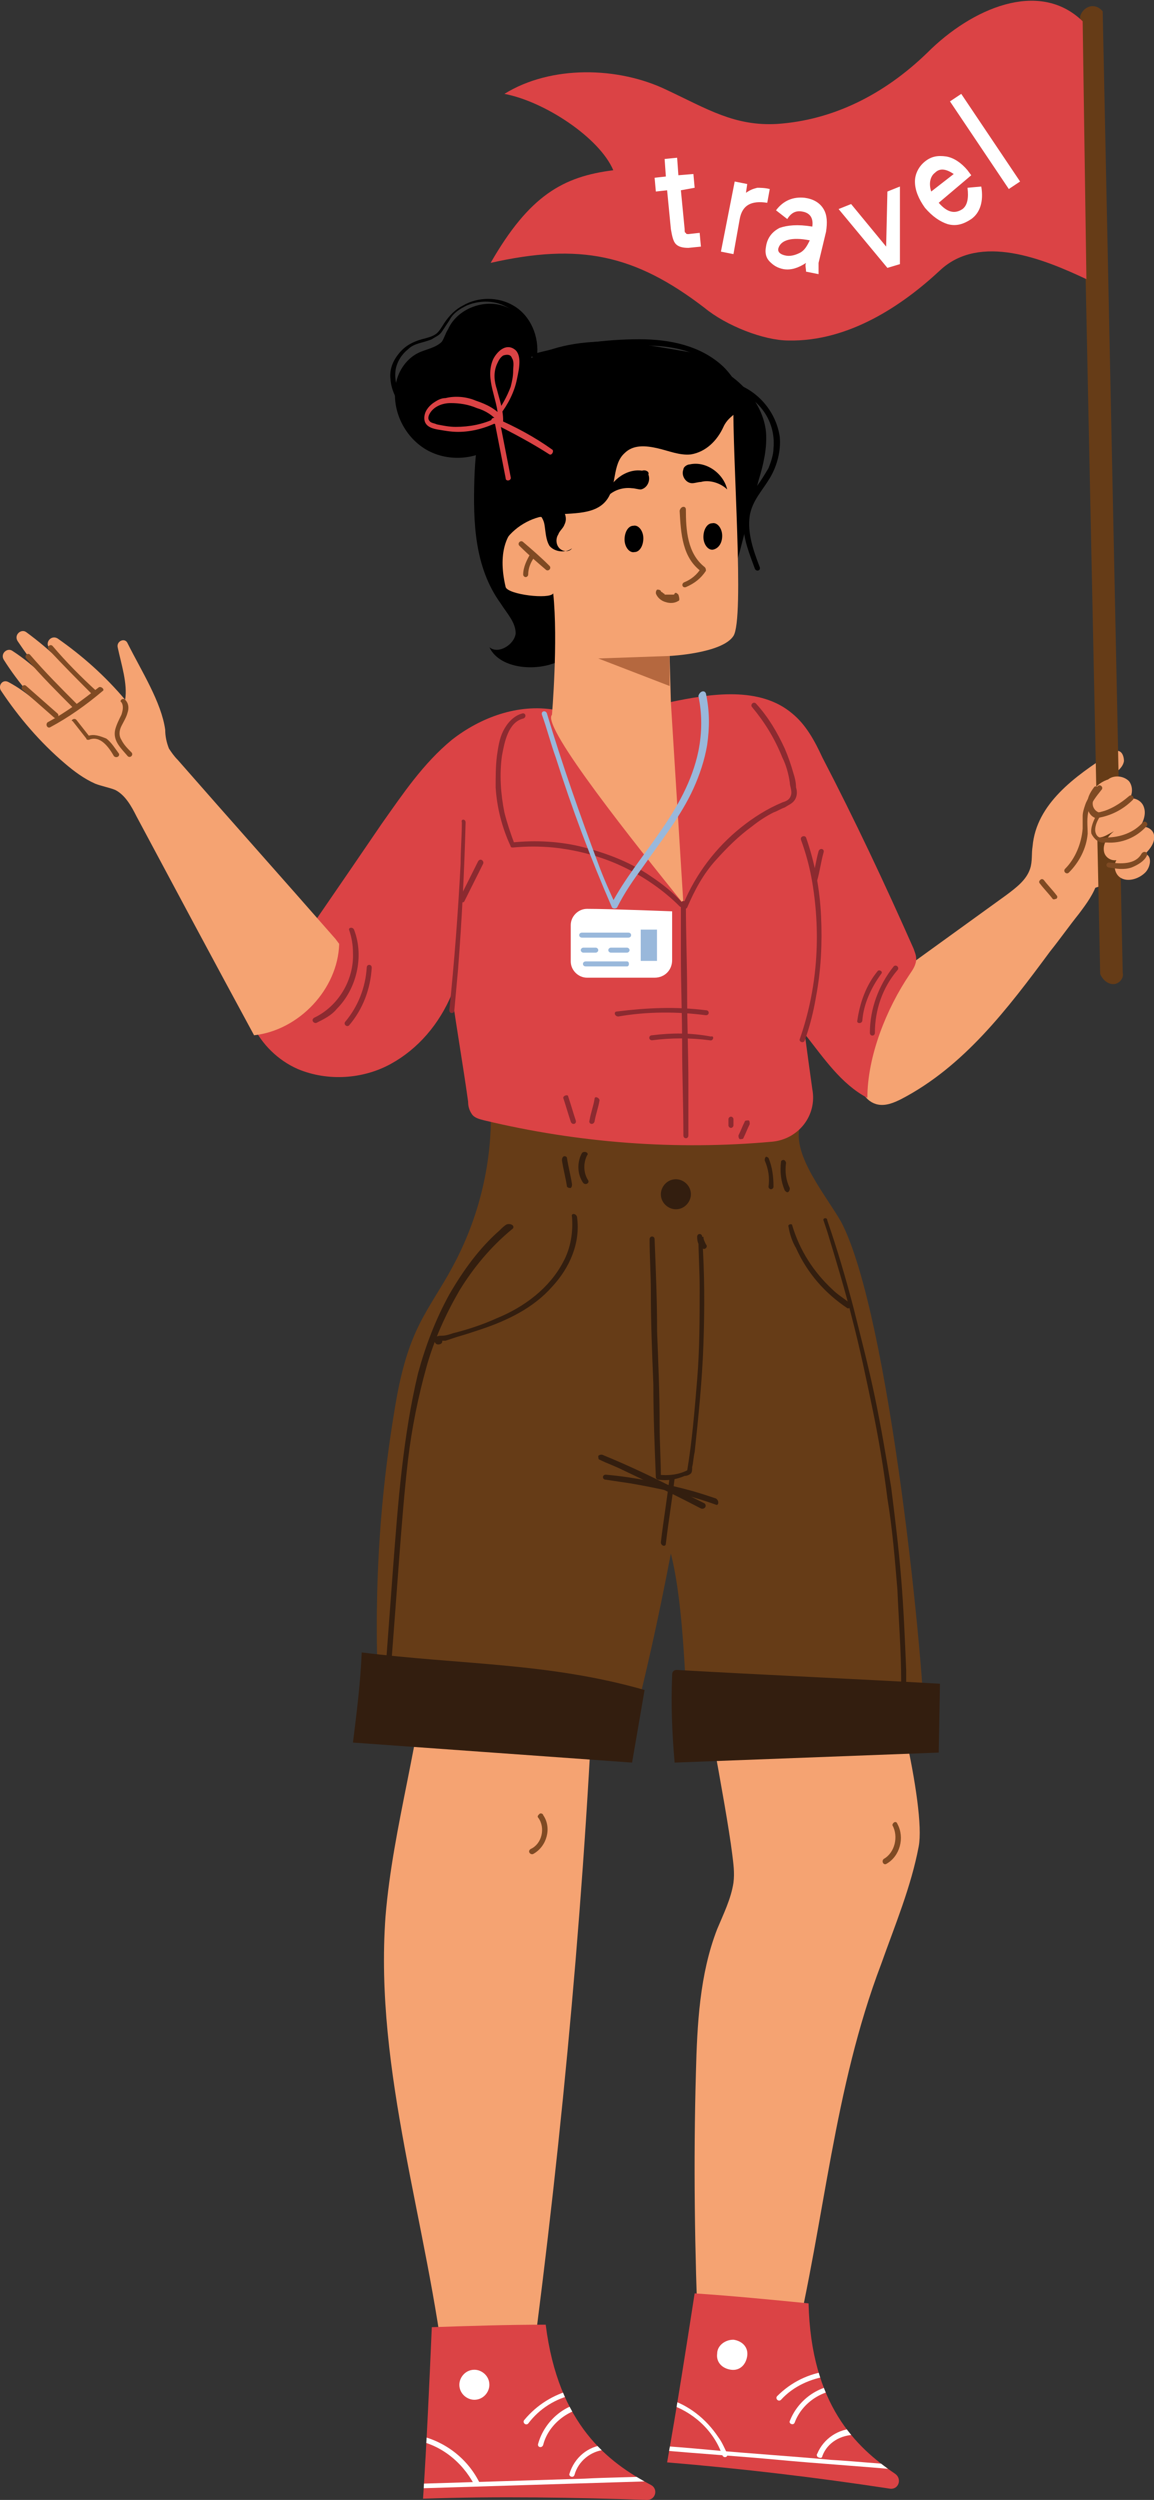 <svg xmlns="http://www.w3.org/2000/svg" xmlns:xlink="http://www.w3.org/1999/xlink" width="92.2" height="199.7" style="overflow:visible;enable-background:new 0 0 92.2 199.7" xml:space="preserve">
    <rect width="100%" height="100%" fill="#333333" stroke="none"/>
    <style>
        .st0{fill:#f5a372}.st1{fill:#663c17}.st2{fill:#331e0f}.st3{fill:#db4345}.st5{fill:#7f4a23}.st6{fill:#8c2a30}.st7{clip-path:url(#SVGID_2_)}.st8{fill:#fff}.st10{clip-path:url(#SVGID_4_)}.st12{fill:#99b8db}
    </style>
    <path d="M54.6 28.6c3.4.3 6.3 3 6.6 5.9.1 1.3-.2 2.6-.6 3.9-.4 1.6-.9 3.3-1.3 4.9-.4 1.6-.9 3.4-2.3 4.6-2.1 1.9-5.5 1.9-8.2 3-1.7.7-3.2 1.7-4.9 2.2-1.8.5-4.1.1-4.8-1.4.7.6 2-.2 2.1-1.1 0-.9-.7-1.6-1.2-2.4-2.1-2.9-2.2-6.5-2.1-9.9.1-3.2.6-6.6 3.2-8.8 1.8-1.5 4.2-2.1 6.6-2.2 2.4-.1 4.8.4 7.2.8 1.1.2 2.4.5 2.9 1.4l-3.2-.9z"/>
    <path class="st0" d="M34.2 131.5c-.5 7.3-2.8 14.3-3.4 21.6-.9 12.4 3.4 24.6 4.8 37 2.2-.6 4.5-.7 6.8-.4 2.6-19.6 4.4-39.3 5.2-59.1l-13.4.9zm35-3c.1.2.2.3.3.6 1.7 3.6 4.5 15.3 3.9 18.4-.6 3.2-1.9 6.3-3 9.4-3.8 10-4.5 20.4-7 30.8-1.9-.2-5.7-.4-7.6-.7-.3-7.1-.4-14.3-.2-21.4.1-3.9.3-7.9 1.7-11.5.5-1.2 1.1-2.4 1.3-3.7.1-.8 0-1.5-.1-2.3-.5-4-2.6-14.5-3.2-18.5l13.9-1.1z"/>
    <path class="st1" d="M63.9 90c-.6 2.3 2.1 5.5 3.3 7.6 3.9 7.4 6.7 35.9 6.7 41.2-5.2.4-13.7 1.2-18.8.6-.4-4.6-.4-10.9-1.5-15.3-1 5.2-2.1 10.3-3.5 15.4-6.6.4-13.2-.1-19.7-1.5-.6-8.2-.3-16.5 1-24.6.4-2.6.9-5.2 2.1-7.6.8-1.6 1.8-3 2.6-4.5 2.2-4 3.3-8.6 3.1-13.2L63.9 90z"/>
    <path class="st2" d="M51.5 135c-7.7-2.2-14.6-2-22.6-3-.1 2.4-.4 4.8-.7 7.2l22.3 1.6 1-5.8zm23.6-.5c-7-.4-14-.7-21-1.1-.1 0-.2 0-.3.1-.1.1-.1.2-.1.4-.1 2.3 0 4.6.2 6.9L75 140l.1-5.5z"/>
    <path class="st0" d="M90.6 69.5c-1.6 1-3.5 1.7-5.4 1.9-.2-2.3-.1-4.7.3-6.9 0-.2.1-.4.2-.6.2-.2.4-.3.6-.4 1-.4 2.1-.6 3.2-.8l1.1 6.8z"/>
    <path class="st0" d="m70.3 78.8 10.1-7.3c.8-.6 1.6-1.2 1.9-2.1.2-.6.1-1.2.2-1.8.3-3.4 3.4-5.6 6.2-7.4.2-.1.4-.3.7-.2.3.1.4.5.4.8-.1.6-.7.9-1.1 1.3-2 2-.2 5.6-1 8.3-.3 1-.9 1.8-1.5 2.6-.8 1-1.5 2-2.3 3-3.4 4.6-6.9 9.2-11.9 11.8-.6.3-1.3.6-2 .4-1-.3-1.4-1.4-1.6-2.4-.3-1.8-.1-3.6.6-5.2l1.3-1.8z"/>
    <path class="st3" d="M53.5 56.1c3.3-.7 7.2-1.3 9.8.9 1.1.9 1.8 2.2 2.4 3.5 2.6 5 5 10.1 7.3 15.3.1.3.2.5.2.8 0 .5-.3.9-.5 1.2-1.9 2.8-3.4 6.6-3.4 9.9-2.1-1.1-3.5-3.2-5-5.1.2 1.5.4 3 .6 4.4.4 2.1-1.1 4-3.2 4.2-7.7.7-15.5.1-23-1.7-.4-.1-.8-.2-1-.5-.2-.3-.3-.6-.3-1-.4-2.9-.9-5.7-1.3-8.6-1 2.4-2.7 4.4-4.9 5.6-2.2 1.2-5 1.4-7.4.4-1.6-.7-2.9-2-3.6-3.5-.1-.2-.2-.4-.2-.7 0-.2.1-.4.3-.5 3.4-5 6.8-9.9 10.2-14.9 1.7-2.4 3.3-4.8 5.6-6.7 2.3-1.8 5.3-2.9 8.2-2.4l9.2-.6z"/>
    <path class="st1" d="M89.1 78.6c.4-.1.7-.5.6-.9L88.1.9c-.7-.8-1.6-.3-1.8.4l1.6 76.5c.2.5.7.9 1.2.8z"/>
    <path class="st0" d="M88.4 62.4c.4-.5 1.3-.5 1.8 0 .4.5.3 1.4-.3 1.7.3-.6 1.3-.3 1.5.4.2.6-.1 1.3-.5 1.8.3-.5 1.2-.2 1.3.4.1.6-.3 1.1-.7 1.5.6.2.4 1.1 0 1.5-.5.5-1.4.8-2 .4-.6-.4-.6-1.5.1-1.7-.3.6-1.3.3-1.4-.4-.1-.6.3-1.2.8-1.6-.4.2-.8.5-1.2.5-.3 0-.5-.2-.6-.4-.1-.3.1-.5.2-.7.3-.3.5-.7.8-1l-.8.2c-.3.1-.6-.2-.6-.5.1-1.1.9-2.1 2-2.3l-.4.2zM58.6 32c-.1 4.5.9 17.4 0 18.8-.9 1.4-5.1 1.6-5.1 1.6l.1 3.7 1 16.1C50.9 67.6 43.2 58 44.1 57.1c0 0 .5-5.9.1-9.7-.3.5-3.6.1-3.8-.5C39 41 44 40.5 44.2 42c-.4 0-.9-5.4-.7-8.3L58.6 32z"/>
    <path style="fill:#b5683f" d="m53.5 52.4-5.7.2 5.7 2.2z"/>
    <path class="st5" d="M90.5 63.9c-.7.7-1.6 1.2-2.6 1.4-.3.1-.4-.3-.1-.4.9-.2 1.7-.7 2.4-1.3.2-.2.5.1.3.3zm1.1 2.1c-.8.9-2 1.4-3.2 1.3-.3 0-.3-.4 0-.4 1.1 0 2.2-.4 2.9-1.2.2-.2.5.1.3.3zm0 2.4c-.2.4-.7.7-1.2.9-.6.2-1.2.1-1.8 0-.1 0-.2-.1-.2-.2s.1-.2.2-.2c.9.1 2.1.2 2.6-.7.2-.3.6-.1.4.2zM88 63.1c-.4.5-.8 1-1 1.6-.2.6-.1 1.3-.1 1.9-.1 1.2-.7 2.3-1.5 3.1-.2.2-.5-.1-.3-.3.8-.8 1.3-2 1.4-3.2v-1c0-.3.1-.6.2-.9.2-.6.6-1 1-1.5.2-.2.5.1.3.3zm-3.9 8.7c-.3-.4-.7-.8-1-1.2-.1-.1-.1-.2 0-.3.1-.1.2-.1.3 0 .3.4.7.8 1 1.2.1.1.1.2 0 .3-.1 0-.2.1-.3 0z"/>
    <path class="st5" d="M88.3 67.3c-.5.1-.9-.3-1.1-.7-.1-.5.2-1.1.4-1.5 0 .1.1.2.1.3-.5-.1-.8-.5-.8-1-.1-.6.2-1.1.5-1.5.1-.2.5 0 .4.2-.2.3-.5.7-.5 1.1 0 .3.2.6.5.7.1 0 .2.2.1.3-.2.3-.4.7-.4 1.1 0 .3.2.7.6.6.4 0 .5.4.2.4zM43.6 45.5c-.7-.6-1.4-1.2-2.1-1.9-.2-.2.1-.5.3-.3.7.6 1.4 1.2 2.1 1.9.2.2-.1.5-.3.3z"/>
    <path class="st5" d="M42.7 44.5c-.3.4-.5.9-.5 1.4 0 .1-.1.2-.2.2s-.2-.1-.2-.2c0-.6.3-1.2.6-1.7.1-.1.2-.1.3 0 .1.1.1.2 0 .3z"/>
    <path class="st0" d="M26.8 75c-4.2-4.8-8.4-9.5-12.6-14.3-.3-.3-.5-.6-.7-.9-.2-.5-.3-1-.3-1.5-.3-2.2-1.9-4.7-3-6.9-.2-.5-.9-.2-.8.3.3 1.4.8 2.9.6 4.2C8.4 54 6.6 52.4 4.6 51c-.5-.3-1 .3-.7.7l3.2 3.7c-1.4-1.9-3.1-3.5-5-4.9-.4-.3-1 .2-.7.7C2.6 53 4 54.7 5.5 56.3 4.2 54.6 2.7 53.1 1 52c-.4-.3-1 .2-.7.7 1.2 1.9 2.7 3.6 4.3 5.1-1.1-1.3-2.4-2.5-3.9-3.3-.5-.3-.9.3-.6.7 1.4 2.1 3.1 4.1 5.1 5.8.7.6 1.5 1.2 2.4 1.6.5.2 1.1.3 1.6.5.8.4 1.3 1.3 1.7 2.1 3.1 5.8 6.2 11.6 9.4 17.5 3.6-.4 6.7-3.7 6.8-7.3l-.3-.4z"/>
    <path class="st5" d="M10 55.9c.3.3.3.7.2 1-.1.4-.3.7-.5 1.1-.2.4-.2.8 0 1.1.2.4.5.7.8 1 .2.2-.1.5-.3.3-.5-.6-1.2-1.2-1-2.1.1-.4.3-.8.5-1.2.1-.3.2-.7 0-1-.2-.1.1-.4.3-.2zm-5.8-4.3c1.1 1.3 2.3 2.5 3.5 3.6.2.2-.1.5-.3.3-1.2-1.2-2.4-2.4-3.5-3.6-.2-.2.1-.5.3-.3zm-1.8.7c1.2 1.4 2.5 2.7 3.8 4 .2.2-.1.5-.3.3-1.3-1.3-2.6-2.6-3.8-4-.2-.2.1-.5.3-.3zm-.3 2.5c.8.7 1.7 1.5 2.5 2.2.2.2-.1.5-.3.3-.8-.7-1.7-1.5-2.5-2.2-.2-.2.1-.5.3-.3z"/>
    <path class="st5" d="M8.2 55.2c-1.3 1.1-2.7 2.1-4.2 2.9-.2.1-.4-.2-.2-.4 1.5-.8 2.8-1.8 4.1-2.8.2-.1.5.2.3.3zm-2.1 2.3c.4.5.7.9 1.1 1.4-.1 0-.1 0-.2-.1.5-.2 1 0 1.5.2.4.3.7.8 1 1.2.1.2-.2.4-.4.2-.4-.7-1.1-1.7-2-1.3-.1 0-.2 0-.2-.1-.4-.5-.7-.9-1.1-1.4-.2 0 .1-.3.3-.1z"/>
    <path class="st2" d="M62.8 92.9c-.1.7 0 1.4.3 2 0 .1 0 .2-.1.3-.1.1-.2 0-.3-.1-.3-.7-.4-1.5-.3-2.3 0-.1.2-.2.3-.1 0 0 .1.1.1.2zm-1.4-.4c.3.7.4 1.5.4 2.3 0 .1-.1.2-.2.2s-.2-.1-.2-.2c.1-.7 0-1.4-.3-2.1 0-.1 0-.2.1-.3 0 0 .1 0 .2.1zm-14.5-.2c-.3.6-.3 1.4.1 2 .1.2-.2.4-.4.2-.5-.7-.5-1.7-.1-2.4.2-.2.6 0 .4.2zm-1.6.2c.1.7.3 1.4.4 2.1 0 .1 0 .2-.1.3-.1 0-.2 0-.3-.1-.1-.7-.3-1.4-.4-2.1 0-.1 0-.2.1-.3.1-.1.3 0 .3.1zm7.5 2.9c0 .7.6 1.2 1.2 1.2.7 0 1.2-.6 1.2-1.2 0-.7-.6-1.2-1.2-1.2-.7 0-1.2.6-1.2 1.2zm3.3 4.3c-.3-.2-.4-.5-.4-.9 0-.3.4-.3.4 0 .2 2.9.2 5.8.1 8.6-.1 2.9-.4 5.8-.7 8.6-.1.4-.1.8-.2 1.2 0 .2 0 .4-.1.5-.1.1-.3.2-.5.2-.7.3-1.4.4-2.1.3-.1 0-.2-.1-.2-.2-.1-2.5-.2-4.9-.2-7.4-.1-2.5-.2-4.9-.2-7.4 0-1.4-.1-2.8-.1-4.2 0-.3.4-.3.4 0 .1 2.5.2 4.9.2 7.4.1 2.5.2 4.9.2 7.4 0 1.4.1 2.8.1 4.2l-.2-.2c.8.1 1.7 0 2.4-.4l-.1.1c.4-2.4.6-4.9.8-7.3.2-2.4.2-4.9.2-7.3 0-1.4-.1-2.8-.1-4.1h.4c0 .2.1.4.2.6.2.2-.1.5-.3.3z"/>
    <path class="st2" d="M53.9 118.1c-.2 1.7-.5 3.5-.7 5.2 0 .3-.4.2-.4-.1.2-1.7.5-3.5.7-5.2 0-.2.4-.1.4.1z"/>
    <path class="st2" d="M57.2 120.2c-2.2-.8-4.5-1.3-6.8-1.7-.7-.1-1.3-.2-2-.3-.3 0-.3-.4 0-.4 2.3.2 4.7.7 6.9 1.3.7.2 1.3.4 1.9.6.3.2.2.6 0 .5zm-11.1-23c.3 2.1-.6 4.1-2 5.6-1.5 1.7-3.6 2.7-5.7 3.4-.6.2-1.2.4-1.9.6l-.9.3h-.5c-.1 0-.1 0 0-.1v-.1H35l-.1.1v.2c-.1-.1 0-.2.1-.3.1-.1.2 0 .3.1.1.2 0 .4-.3.4-.2 0-.3-.2-.3-.4.1-.3.4-.3.6-.3.3 0 .6-.1.9-.2 1.2-.3 2.4-.7 3.5-1.2 2.2-.9 4.2-2.4 5.3-4.5.6-1.1.8-2.4.7-3.6-.1-.3.3-.3.4 0z"/>
    <path class="st2" d="M40.9 98.2c-1.7 1.4-3.1 3.1-4.2 4.9-1.1 1.9-2 3.9-2.6 6-.7 2.5-1.2 5-1.5 7.5-.3 2.6-.5 5.2-.7 7.8-.2 2.7-.4 5.4-.6 8 0 .3-.1.7-.1 1 0 .3-.4.3-.4 0l.6-8.1c.2-2.6.4-5.3.7-7.9.3-2.6.7-5.2 1.3-7.7.6-2.2 1.4-4.3 2.5-6.3 1.1-1.9 2.4-3.7 4-5.1.2-.2.4-.4.6-.5.4-.1.7.2.4.4zm22.4-.3c.6 2 1.7 3.7 3.2 5.1.4.4.9.7 1.4 1.1.2.1 0 .5-.2.4-1.8-1.2-3.2-2.8-4.1-4.8-.3-.5-.5-1.1-.6-1.7-.1-.2.3-.3.3-.1z"/>
    <path class="st2" d="M66.1 97.5c.8 2.3 1.5 4.7 2.1 7 .6 2.4 1.2 4.7 1.7 7.1.5 2.4.9 4.8 1.3 7.2.3 2.4.6 4.8.8 7.3.2 2.4.3 4.9.4 7.3v.9c0 .3-.4.3-.4 0 0-2.4-.2-4.9-.3-7.3-.2-2.4-.4-4.9-.8-7.3-.3-2.4-.7-4.8-1.2-7.2-.5-2.4-1-4.8-1.6-7.1-.6-2.4-1.3-4.7-2-7l-.3-.9c-.1-.2.3-.3.3 0z"/>
    <path class="st6" d="M54.8 72.2c0 2.4.1 4.8.1 7.2 0 2.4.1 4.8.1 7.2v4.1c0 .3-.4.3-.4 0 0-2.4-.1-4.8-.1-7.2 0-2.4-.1-4.8-.1-7.2v-4.1c0-.3.4-.3.4 0z"/>
    <path class="st6" d="M54.3 72.4c-1.3-1.3-2.9-2.4-4.6-3.2-1.7-.8-3.6-1.3-5.5-1.5-1.1-.1-2.1-.1-3.2 0-.1 0-.2 0-.2-.1-.7-1.5-1.1-3.1-1.2-4.7 0-.8 0-1.7.1-2.5.1-.7.2-1.4.5-2 .3-.6.8-1.2 1.5-1.4.3-.1.4.3.1.4-1.2.3-1.5 1.9-1.7 3-.2 1.5-.1 3 .2 4.5.2.8.5 1.7.8 2.5-.1 0-.1-.1-.2-.1 1.9-.2 3.9-.1 5.8.4s3.7 1.2 5.3 2.3c.9.6 1.8 1.3 2.5 2.1.3.2 0 .5-.2.3z"/>
    <path class="st6" d="M54.6 72.2c1-2.4 2.6-4.5 4.6-6.1 1-.8 2.1-1.5 3.3-2 .3-.1.6-.2.7-.6.1-.3-.1-.7-.1-1-.1-.7-.3-1.4-.6-2-.6-1.5-1.4-2.8-2.4-4-.2-.2.1-.5.3-.3 1 1.1 1.7 2.3 2.3 3.6.3.7.5 1.3.7 2 .1.3.2.7.2 1.1.1.3.1.7-.1 1-.2.3-.5.4-.8.6-.3.1-.6.3-.9.4-.6.3-1.2.7-1.7 1.1-1.1.8-2 1.7-2.9 2.7-1 1.1-1.7 2.4-2.3 3.8-.1.2-.4 0-.3-.3zm-17.4-6.5c-.1 3.9-.3 7.8-.6 11.7l-.3 3.3c0 .3-.4.3-.4 0 .4-3.9.7-7.8.9-11.7 0-1.1.1-2.2.1-3.3-.1-.3.3-.3.3 0z"/>
    <path class="st6" d="m38.6 69-1.5 3c-.1.2-.5 0-.4-.2l1.5-3c.2-.3.5 0 .4.2zm25.8-2.1c.7 2 1.1 4.1 1.2 6.3.1 2.1 0 4.3-.4 6.4-.2 1.2-.5 2.4-.9 3.5-.1.3-.5.1-.4-.1 1.4-4 1.7-8.3 1-12.5-.2-1.2-.5-2.3-.9-3.4-.1-.3.3-.4.4-.2z"/>
    <path class="st6" d="M65.8 68.1c-.2.7-.3 1.5-.5 2.2-.1.3-.5.2-.4-.1.2-.7.3-1.5.5-2.2.1-.3.5-.2.4.1zm-37.5 6.2c.8 2.1.2 4.7-1.4 6.3-.4.5-1 .8-1.6 1.1-.2.1-.5-.2-.2-.4 1.9-.9 3.2-3 3.1-5.2 0-.6-.1-1.2-.3-1.8-.1-.2.3-.3.4 0zm1.4 3c-.1 1.7-.7 3.3-1.8 4.6-.2.2-.5-.1-.3-.3 1-1.2 1.6-2.7 1.7-4.3 0-.3.4-.3.4 0zm42 .2c-1.2 1.4-1.8 3.2-1.8 5 0 .3-.4.3-.4 0 0-1.9.7-3.8 1.9-5.3.2-.2.5.1.3.3zm-1.3.3c-.8 1.1-1.4 2.4-1.5 3.7 0 .3-.5.3-.4 0 .2-1.4.7-2.8 1.6-3.9.1-.2.5 0 .3.2zm-14 3.3c-2.3-.3-4.7-.3-7 .1-.3 0-.4-.4-.1-.4 2.4-.3 4.7-.4 7.1-.1.3 0 .3.4 0 .4zm.3 2c-1.5-.2-3.1-.2-4.6 0-.3 0-.3-.4 0-.4 1.6-.2 3.1-.2 4.7.1.3-.1.2.4-.1.3z"/>
    <defs>
        <path id="SVGID_1_" d="M43.6 185.7c-3 0-6.1.1-9.1.2-.2 4.6-.4 9.1-.7 13.7 6-.2 12-.1 17.9.1.7 0 .9-.9.3-1.2-3.4-1.8-7.4-4.8-8.4-12.8z"/>
    </defs>
    <use xlink:href="#SVGID_1_" style="overflow:visible;fill:#db4345"/>
    <clipPath id="SVGID_2_">
        <use xlink:href="#SVGID_1_" style="overflow:visible"/>
    </clipPath>
    <g class="st7">
        <path class="st8" d="M52.2 198.2c-3.3.1-6.5.2-9.8.3-3.2.1-6.5.2-9.7.3-1.8.1-3.7.1-5.5.2-.3 0-.3-.4 0-.4 3.3-.1 6.5-.2 9.8-.3 3.2-.1 6.5-.2 9.7-.3 1.8-.1 3.7-.1 5.5-.2.3-.1.3.4 0 .4z"/>
    </g>
    <g class="st7">
        <path class="st8" d="M33.2 194.5c2.2.4 4.1 1.8 5.1 3.8.1.2-.2.5-.4.2-1-1.9-2.8-3.3-4.9-3.6-.2-.1-.1-.5.2-.4z"/>
    </g>
    <g class="st7">
        <path class="st8" d="M48.3 195.7c-1.1.1-2.1.9-2.4 2-.1.3-.5.1-.4-.1.4-1.3 1.5-2.2 2.8-2.3.3 0 .3.4 0 .4z"/>
    </g>
    <g class="st7">
        <path class="st8" d="M47.1 192.3c-1.7.1-3.3 1.4-3.7 3-.1.3-.5.2-.4-.1.5-1.8 2.2-3.3 4.1-3.3.3 0 .3.4 0 .4z"/>
    </g>
    <g class="st7">
        <path class="st8" d="M45.8 191.3c-1.4.3-2.7 1.1-3.6 2.3-.2.2-.5-.1-.3-.3 1-1.2 2.3-2 3.8-2.4.3-.1.4.3.1.4z"/>
    </g>
    <path d="M36.7 190.5c0 .7.6 1.2 1.2 1.2.7 0 1.2-.6 1.2-1.2 0-.7-.6-1.2-1.2-1.2-.7 0-1.2.6-1.2 1.2z" style="clip-path:url(#SVGID_2_);fill:#fff"/>
    <defs>
        <path id="SVGID_3_" d="M64.6 184c-3-.3-6.1-.6-9.1-.8-.7 4.5-1.4 9-2.2 13.5 6 .5 11.9 1.2 17.8 2.1.7.1 1-.8.4-1.2-3.1-2.1-6.7-5.5-6.9-13.6z"/>
    </defs>
    <use xlink:href="#SVGID_3_" style="overflow:visible;fill:#db4345"/>
    <clipPath id="SVGID_4_">
        <use xlink:href="#SVGID_3_" style="overflow:visible"/>
    </clipPath>
    <g class="st10">
        <path class="st8" d="M71.9 197.3c-3.2-.3-6.5-.5-9.7-.8-3.2-.3-6.5-.5-9.7-.8-1.8-.1-3.6-.3-5.5-.4-.3 0-.3-.4 0-.4 3.2.3 6.5.5 9.7.8 3.2.3 6.5.5 9.7.8 1.8.1 3.6.3 5.5.4.2 0 .2.4 0 .4z"/>
    </g>
    <g class="st10">
        <path class="st8" d="M53.3 191.6c1.7.5 3.1 1.6 4.1 3.1.3.4.5.9.7 1.3.1.3-.3.4-.4.1-.7-2-2.4-3.5-4.4-4.1-.4-.1-.3-.5 0-.4z"/>
    </g>
    <g class="st10">
        <path class="st8" d="M68.3 194.5c-1.1 0-2.2.6-2.6 1.7 0 .1-.1.2-.3.1-.1 0-.2-.2-.1-.3.5-1.2 1.7-2 3-2 .3 0 .3.5 0 .5z"/>
    </g>
    <g class="st10">
        <path class="st8" d="M67.5 190.9c-1.7-.1-3.4 1-4 2.6-.1.3-.5.1-.4-.1.7-1.8 2.5-3 4.4-2.9.2 0 .2.4 0 .4z"/>
    </g>
    <g class="st10">
        <path class="st8" d="M66.2 189.8c-1.4.2-2.8.8-3.8 1.9-.2.2-.5-.1-.3-.3 1.1-1.1 2.5-1.8 4.1-2 .3-.1.3.3 0 .4z"/>
    </g>
    <path d="M57.3 188c-.1.7.4 1.2 1.1 1.3.7.1 1.2-.4 1.3-1.1.1-.7-.4-1.2-1.1-1.3-.7 0-1.3.5-1.3 1.1z" style="clip-path:url(#SVGID_4_);fill:#fff"/>
    <path class="st5" d="M43.4 145c.7 1 .3 2.5-.8 3.1-.2.1-.5-.2-.2-.4.9-.4 1.2-1.7.6-2.5-.1-.1 0-.2.1-.3.1-.1.3 0 .3.1zm28.3.7c.6 1.1.2 2.6-.9 3.2-.2.1-.4-.2-.2-.4.9-.5 1.2-1.8.7-2.7 0-.2.3-.4.4-.1z"/>
    <path class="st6" d="M47.9 87.9c-.1.6-.3 1.1-.4 1.7-.1.3-.5.2-.4-.1.1-.6.3-1.1.4-1.7 0-.3.4-.1.4.1zm-2.5-.3c.2.6.4 1.3.6 1.9.1.3-.3.4-.4.1-.2-.6-.4-1.3-.6-1.9 0-.2.4-.3.4-.1zm14.5 2.2c-.2.4-.3.7-.5 1.1 0 .1-.2.1-.3.1-.1-.1-.1-.2-.1-.3.2-.4.3-.7.5-1.1 0-.1.2-.1.3-.1.1 0 .1.2.1.3zm-1.3-.4v.5c0 .1-.1.2-.2.2s-.2-.1-.2-.2v-.5c0-.1.1-.2.2-.2s.2.1.2.2z"/>
    <path d="M59.1 31.9c.2 1.2-.8 1.1-1.3 2.2s-1.4 2-2.6 2.2c-.9.1-1.8-.3-2.7-.5-.9-.2-1.9-.3-2.6.4-1 .9-.6 2.6-1.4 3.7-1 1.4-3.2 1-4.9 1.3-1.4.2-2.8 1.1-3.5 2.4.9-1.8 1.3-3.8 1.2-5.8-.1-2.2-.7-4.8.6-6.6 1.1-1.5 3.1-1.9 4.9-2.3 2-.4 4-.7 6-.6 2 .1 4.1.7 5.5 2.1l.8 1.5z"/>
    <path d="M41.9 29.8c1.2-1.6.6-4.1-1.1-5.1-1.7-1-4.2-.2-5 1.6-.2.3-.3.7-.5 1-.5.5-1.3.6-1.9.9-1 .5-1.7 1.6-1.8 2.7-.3 2.1.9 4.3 2.8 5.2 1.9.9 4.4.5 5.8-1.1l1.7-5.2z"/>
    <path class="st3" d="M39.6 33.1c.5-.7.9-1.4 1.2-2.2.1-.4.2-.8.2-1.3 0-.3.1-.7-.1-1-.1-.3-.4-.3-.7-.2-.3.2-.4.5-.5.7-.3.7-.2 1.4 0 2 .2.8.5 1.6.5 2.5 0 .2-.3.3-.4.1-.4-.5-1-.9-1.7-1.1-.7-.3-1.4-.4-2.1-.4-.7 0-1.4.3-1.7.9-.1.2-.1.4 0 .5.1.2.4.2.6.3.5.1 1 .2 1.5.2 1.1 0 2.2-.2 3.2-.7.1-.1.3 0 .3.1.3 1.5.6 3.1.9 4.6.1.3-.4.4-.4.1-.3-1.5-.6-3.1-.9-4.6.1 0 .2.1.3.1-1 .5-2.1.8-3.2.8-.6 0-1.1-.1-1.7-.2-.5-.1-1-.3-1-.9 0-.5.3-.9.7-1.2.3-.2.6-.4 1-.4.8-.2 1.7-.1 2.4.2.9.3 1.7.7 2.2 1.4-.1 0-.3.1-.4.1 0-1.6-1.1-3.2-.4-4.8.3-.6 1-1.3 1.7-.8.3.2.4.6.4 1 0 .5-.1.9-.2 1.4-.2 1-.7 2-1.4 2.9-.2.4-.5.1-.3-.1z"/>
    <path class="st3" d="M39.6 33.4c1.6.7 3.1 1.5 4.5 2.5.2.1 0 .5-.2.4-1.4-.9-2.9-1.7-4.5-2.5-.3-.2-.1-.5.2-.4z"/>
    <path d="M44 40.4c.4 0 .8.1 1 .4s.3.7.1 1.1c-.1.3-.4.5-.5.8-.2.3-.2.8.1 1.1.3.3.8.3 1 0-.5.4-1.4.3-1.8-.2-.3-.5-.3-1.1-.4-1.7-.1-.6-.6-1.2-1.2-1.1l1.7-.4zm-1.7-12.2c.2-1.3-.4-2.6-1.4-3.4-1-.8-2.4-.9-3.6-.4-.6.3-1.1.6-1.4 1.2l-.6.9c-.2.3-.5.4-.8.6-.7.3-1.4.3-1.9.8-.5.4-.9 1-1 1.7-.2 1.6 1 3.1 2.3 4.1.2.2 0 .5-.2.4-1.2-.9-2.4-2.3-2.5-3.8-.1-.8.2-1.5.7-2.1.5-.6 1.1-.9 1.8-1.1.4-.1.8-.2 1.1-.4.3-.2.5-.6.7-.9.4-.6.9-1.1 1.5-1.4 1.2-.7 2.8-.7 4 0 1.4.8 2.1 2.5 1.9 4.1-.2.1-.6 0-.6-.3z"/>
    <path d="M42.9 28.2c2.7-.7 5.4-1.1 8.2-1.1 2.4 0 4.9.5 6.7 2.2.9.9 1.5 2 1.6 3.2 0 .3-.4.3-.4 0-.2-2.2-2.1-3.7-4-4.4-1.2-.4-2.4-.5-3.6-.5-1.3 0-2.6 0-3.9.2-1.5.2-3 .5-4.4.9-.3 0-.4-.4-.2-.5z"/>
    <path d="M58.3 30.5c2.1.5 3.7 2.3 4 4.4.1 1.1-.2 2.3-.8 3.3-.6 1-1.4 1.8-1.6 3-.2 1.4.3 2.8.8 4.1.1.3-.3.4-.4.1-.4-1.1-.9-2.3-.9-3.5 0-.6.1-1.2.3-1.7.2-.5.5-1 .8-1.4.3-.4.6-.9.9-1.4.2-.5.4-1.1.4-1.6.1-1.1-.2-2.2-.9-3.1-.7-.9-1.7-1.5-2.8-1.8-.1-.1 0-.5.2-.4z"/>
    <path class="st5" d="M54.8 40.7c0 1.6.1 3.5 1.5 4.6.1.1.1.2.1.3-.4.6-.9 1-1.6 1.3-.3.1-.4-.3-.1-.4.5-.2 1-.6 1.3-1.1 0 .1.1.2.1.3-1.6-1.1-1.7-3.1-1.8-4.9.1-.4.5-.4.5-.1z"/>
    <path d="M56.2 42.9c0 .6.4 1.1.8 1s.7-.5.7-1.1c0-.6-.4-1.1-.8-1-.4 0-.7.5-.7 1.1zm-6.3.2c0 .6.4 1.1.8 1 .4 0 .7-.5.7-1.1 0-.6-.4-1.1-.8-1-.4 0-.7.5-.7 1.1zm1.9-5.2c.2.5-.1 1.1-.6 1.2-.2 0-.5-.1-.7-.1-.8-.1-1.6.2-2.1.8.2-1.3 1.6-2.4 2.9-2.2.3-.1.6.1.5.3zm2.8-.4c-.2.5.2 1.1.7 1.1.2 0 .5-.1.7-.1.7-.2 1.6.1 2.1.6-.3-1.3-1.7-2.3-3-2-.2 0-.5.2-.5.4z"/>
    <path class="st3" d="M86.8 22.3c-3.4-1.6-8.5-3.7-11.7-.7-3 2.8-7.3 5.7-12.1 5.6-2 0-5-1.2-6.7-2.6-5.6-4.3-10-5.2-17.1-3.6 3.1-5.4 5.8-6.9 9.8-7.4-1.1-2.6-5.5-5.5-8.7-6.1 3.7-2.3 9.1-2.2 13-.3 3.2 1.5 5.4 2.9 8.8 2.7 4.4-.3 8.5-2.3 12-5.7C77.6.7 83-1.7 86.5 1.7l.3 20.6z"/>
    <path class="st2" d="M56 120.5c-2.1-1.1-4.2-2.1-6.3-3.1-.6-.3-1.2-.5-1.8-.8-.1 0-.1-.2-.1-.3.1-.1.2-.1.3-.1 2.2.9 4.3 1.9 6.4 3l1.8.9c.2.2 0 .5-.3.4z"/>
    <path class="st5" d="M54.2 48c-.3.2-.7.2-1 .1-.4-.1-.7-.4-.8-.7 0-.1 0-.2.1-.3.1 0 .2 0 .3.1 0 0 0 .1.1.1l.1.1s.1 0 .1.1h.3s.1 0 0 0h.3s.1 0 0 0h.1s.1 0 .1-.1c.1-.1.2 0 .3.1.1.3.1.5 0 .5z"/>
    <path class="st12" d="M56.4 55.4c.3 1.4.3 2.7.1 4.1-.2 1.2-.6 2.4-1.1 3.5-1 2.2-2.6 4.2-4 6.2-.8 1.1-1.5 2.1-2.1 3.3-.1.1-.3.1-.4 0-1.7-3.9-3.2-7.9-4.5-12-.4-1.1-.7-2.3-1.1-3.4-.1-.3.3-.4.4-.1 1.2 4 2.6 8 4.1 12 .4 1.1.9 2.2 1.4 3.3h-.4c1.1-2.1 2.6-3.9 3.9-5.8 1.4-2 2.6-4.1 3.1-6.5.3-1.5.3-3 0-4.4.1-.4.5-.5.6-.2z"/>
    <path class="st8" d="M53.7 72.8s-5-.2-6.8-.2c-.7 0-1.3.6-1.3 1.3v2.9c0 .7.6 1.3 1.3 1.3h5.4c.8 0 1.4-.6 1.4-1.4v-3.9z"/>
    <path class="st12" d="M52.491 76.76h-1.3v-2.5h1.3zM50.2 74.9h-3.7c-.3 0-.3-.4 0-.4h3.7c.3 0 .3.4 0 .4zm-.1 1.2h-1.3c-.1 0-.2-.1-.2-.2s.1-.2.2-.2h1.3c.1 0 .2.1.2.2s-.1.2-.2.2zm-2.5 0h-1c-.1 0-.2-.1-.2-.2s.1-.2.2-.2h1c.1 0 .2.1.2.2s-.1.2-.2.2zm2.5 1.1h-3.3c-.3 0-.3-.4 0-.4h3.3c.2 0 .2.4 0 .4z"/>
    <path class="st8" d="m54.4 15.2.3 3.1c0 .2 0 .3.1.3 0 .1.1.1.2.1l.9-.1.1 1.1-1 .1c-.5 0-.8-.1-1-.3-.2-.2-.3-.6-.4-1.2l-.3-3.1-.9.1-.1-1.1.9-.1-.1-1.4 1-.1.1 1.4 1.2-.1.1 1.1-1.1.2zm4.7 2.3-.5 2.8-1-.2 1.1-5.6 1 .2-.1.7c.3-.2.5-.3.9-.4.2 0 .6 0 1 .1l-.2 1.1c-1.3-.2-2 .2-2.2 1.3zm5.3 4.2c0-.3-.1-.5 0-.7-.6.4-1.2.6-1.8.5-.5-.1-.8-.3-1.1-.6-.3-.3-.4-.7-.3-1.2.1-.7.5-1.2 1.1-1.5.6-.2 1.4-.3 2.6-.1.1-.7-.2-1.1-.8-1.2-.5-.1-.9.1-1.2.6l-.9-.7c.6-.8 1.4-1.1 2.3-1 .7.1 1.2.4 1.5.9.3.5.3 1.1.2 1.8l-.6 2.5v.9l-1-.2zm-2.2-1.9c-.1.3.1.5.5.6.4.1.8 0 1.2-.2.4-.2.6-.6.8-1-1.5-.3-2.3 0-2.5.6zm9.7 1.3-1 .3-3.9-4.7 1-.4 2.8 3.4.1-4.4 1-.4v6.2zm5.7-3.6c-.6.4-1.2.6-1.9.4-.6-.2-1.2-.6-1.8-1.3-.5-.7-.8-1.4-.8-2.1 0-.6.3-1.2.8-1.6.5-.4 1-.5 1.7-.4.6.1 1.2.5 1.7 1.1l.3.4-2.6 2.2c.7.8 1.3.9 1.9.5.4-.3.5-.9.4-1.7l1.1-.1c.2 1.2-.1 2.1-.8 2.6zm-2.9-3.7c-.4.3-.5.9-.3 1.5l1.8-1.4c-.6-.4-1.1-.5-1.5-.1zm5.9 1.3-4.7-7 .9-.6 4.7 7-.9.6z"/>
</svg>
